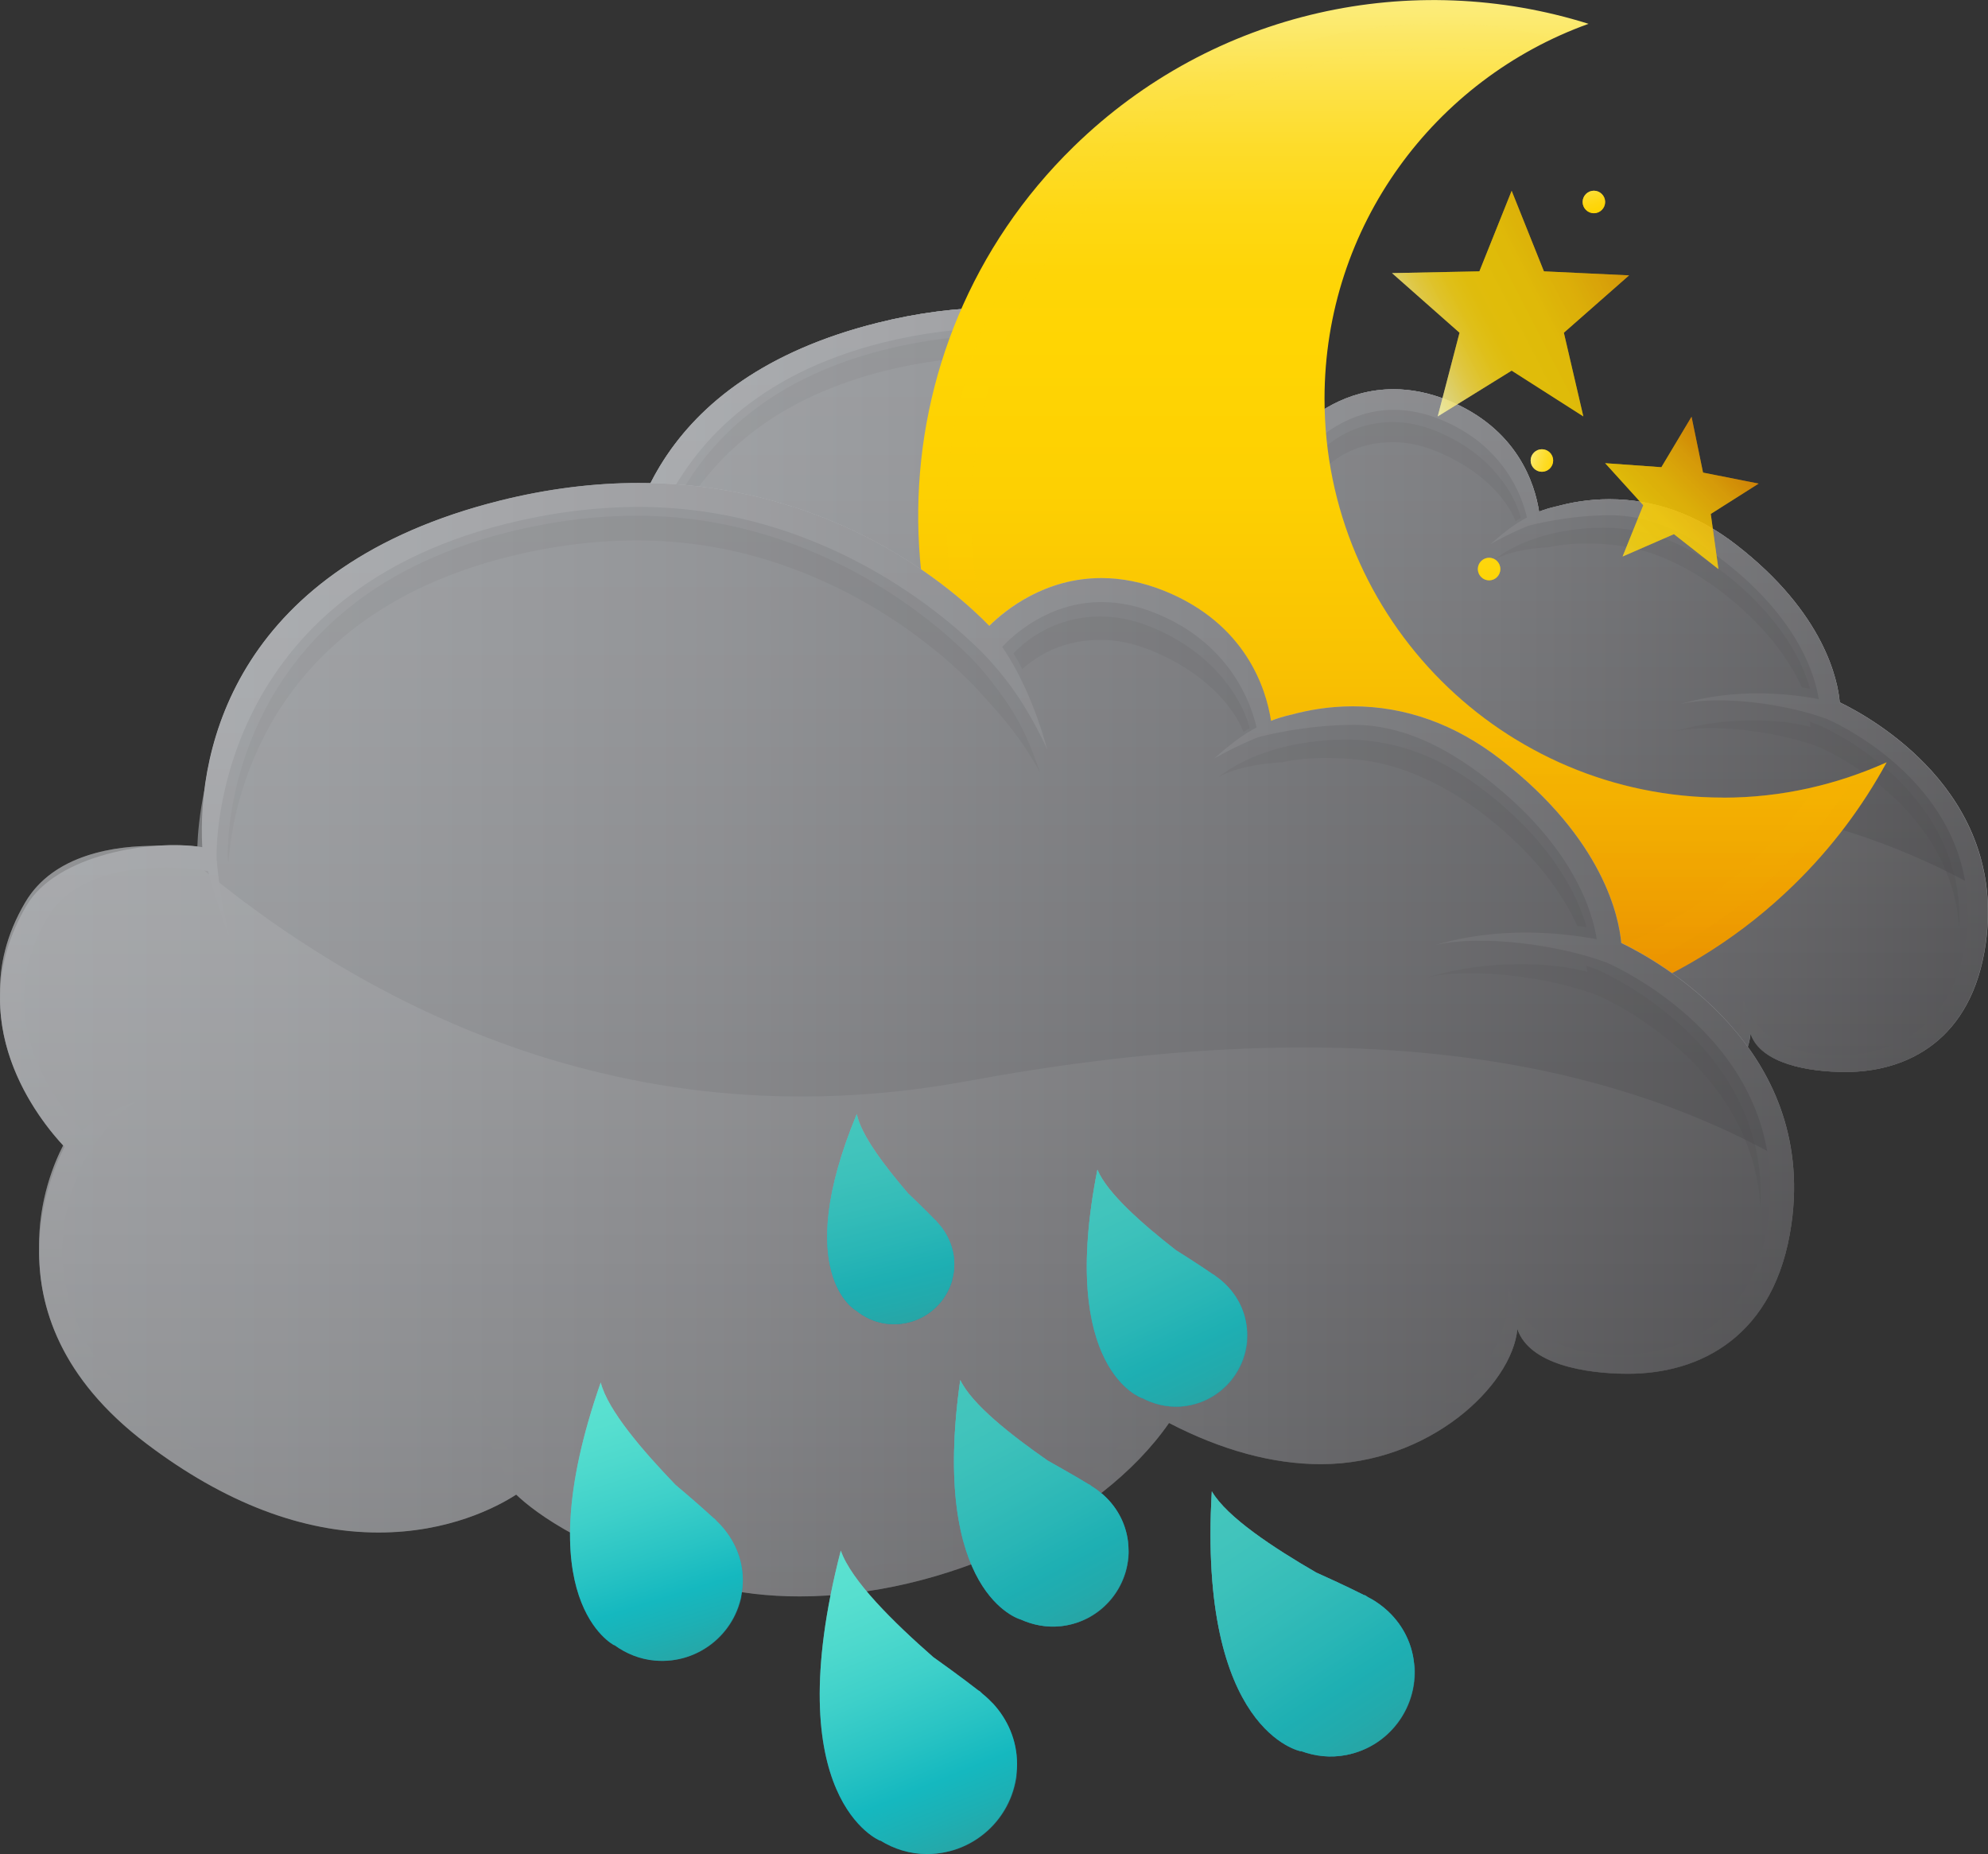 <?xml version="1.0" encoding="UTF-8"?>
<svg xmlns="http://www.w3.org/2000/svg" xmlns:xlink="http://www.w3.org/1999/xlink" viewBox="0 0 247.11 230.42">
  <rect x="0" y="0" width="247.11" height="230.42" fill="#333333" stroke="none"/>
  <defs>
    <style>
      .cls-1 {
        fill: url(#linear-gradient-33);
      }

      .cls-1, .cls-2, .cls-3, .cls-4, .cls-5, .cls-6, .cls-7, .cls-8, .cls-9, .cls-10, .cls-11, .cls-12, .cls-13, .cls-14, .cls-15, .cls-16, .cls-17, .cls-18, .cls-19, .cls-20, .cls-21, .cls-22, .cls-23 {
        mix-blend-mode: multiply;
      }

      .cls-1, .cls-2, .cls-3, .cls-11, .cls-13, .cls-16, .cls-17, .cls-18, .cls-20, .cls-22, .cls-23 {
        opacity: .2;
      }

      .cls-24 {
        fill: url(#linear-gradient-18);
      }

      .cls-25 {
        fill: url(#linear-gradient-40);
      }

      .cls-26 {
        fill: url(#linear-gradient-7);
      }

      .cls-26, .cls-27 {
        opacity: .66;
      }

      .cls-28 {
        fill: url(#linear-gradient-28);
      }

      .cls-29 {
        fill: url(#linear-gradient-36);
      }

      .cls-30 {
        fill: url(#linear-gradient-20);
      }

      .cls-31 {
        isolation: isolate;
      }

      .cls-32 {
        fill: #666;
        opacity: .25;
      }

      .cls-2 {
        fill: url(#linear-gradient-31);
      }

      .cls-3 {
        fill: url(#linear-gradient-27);
      }

      .cls-33 {
        fill: url(#linear-gradient-32);
      }

      .cls-4 {
        fill: url(#linear-gradient-13);
      }

      .cls-4, .cls-5, .cls-10, .cls-15, .cls-19 {
        opacity: .56;
      }

      .cls-5, .cls-27 {
        fill: url(#linear-gradient-6);
      }

      .cls-34 {
        fill: url(#linear-gradient-11);
      }

      .cls-35 {
        fill: url(#linear-gradient-4);
      }

      .cls-35, .cls-36, .cls-37 {
        opacity: .67;
      }

      .cls-35, .cls-36, .cls-37, .cls-38 {
        mix-blend-mode: color-burn;
      }

      .cls-36 {
        fill: url(#linear-gradient-5);
      }

      .cls-6 {
        opacity: .15;
      }

      .cls-37 {
        fill: url(#linear-gradient-21);
      }

      .cls-7 {
        opacity: .63;
      }

      .cls-8 {
        fill: url(#linear-gradient-17);
        opacity: .19;
      }

      .cls-9 {
        fill: url(#linear-gradient-2);
      }

      .cls-9, .cls-21 {
        opacity: .27;
      }

      .cls-39 {
        fill: url(#linear-gradient-10);
      }

      .cls-10 {
        fill: url(#linear-gradient-15);
      }

      .cls-11 {
        fill: url(#linear-gradient-39);
      }

      .cls-12 {
        fill: url(#linear-gradient-9);
      }

      .cls-13, .cls-40 {
        fill: #29e2b1;
      }

      .cls-14 {
        opacity: .45;
      }

      .cls-15 {
        fill: url(#linear-gradient-16);
      }

      .cls-16 {
        fill: url(#linear-gradient-23);
      }

      .cls-38 {
        opacity: .5;
      }

      .cls-41 {
        fill: url(#linear-gradient-34);
      }

      .cls-17 {
        fill: url(#linear-gradient-35);
      }

      .cls-18 {
        fill: url(#linear-gradient-41);
      }

      .cls-19 {
        fill: url(#linear-gradient-14);
      }

      .cls-42 {
        fill: url(#linear-gradient-24);
      }

      .cls-43 {
        fill: url(#linear-gradient-22);
      }

      .cls-44 {
        fill: url(#linear-gradient-3);
      }

      .cls-45 {
        fill: url(#linear-gradient);
      }

      .cls-20 {
        fill: url(#linear-gradient-25);
      }

      .cls-46 {
        fill: url(#linear-gradient-38);
      }

      .cls-47 {
        fill: url(#linear-gradient-30);
      }

      .cls-21 {
        fill: url(#linear-gradient-19);
      }

      .cls-48 {
        fill: url(#linear-gradient-8);
      }

      .cls-49 {
        fill: url(#linear-gradient-12);
      }

      .cls-50 {
        fill: url(#linear-gradient-26);
      }

      .cls-22 {
        fill: url(#linear-gradient-29);
      }

      .cls-23 {
        fill: url(#linear-gradient-37);
      }
    </style>
    <linearGradient id="linear-gradient" x1="151.11" y1="40.88" x2="151.11" y2="161.49" gradientUnits="userSpaceOnUse">
      <stop offset="0" stop-color="#a7a9ac"/>
      <stop offset=".16" stop-color="#9fa1a4"/>
      <stop offset=".4" stop-color="#8b8c8f"/>
      <stop offset=".69" stop-color="#6a6a6d"/>
      <stop offset="1" stop-color="#414042"/>
    </linearGradient>
    <linearGradient id="linear-gradient-2" x1="150.77" y1="79.77" x2="150.77" y2="153.87" gradientUnits="userSpaceOnUse">
      <stop offset="0" stop-color="#f1f2f2"/>
      <stop offset=".3" stop-color="#dbdcdd"/>
      <stop offset=".93" stop-color="#a3a5a7"/>
      <stop offset="1" stop-color="#9d9fa1"/>
    </linearGradient>
    <linearGradient id="linear-gradient-3" x1="151.44" y1="42.07" x2="151.44" y2="157.21" gradientUnits="userSpaceOnUse">
      <stop offset="0" stop-color="#c4c6c9"/>
      <stop offset=".16" stop-color="#bcbec1"/>
      <stop offset=".39" stop-color="#a8a9ac"/>
      <stop offset=".68" stop-color="#87888a"/>
      <stop offset="1" stop-color="#5c5b5c"/>
    </linearGradient>
    <linearGradient id="linear-gradient-4" x1="55.77" y1="97.59" x2="247.1" y2="97.59" xlink:href="#linear-gradient"/>
    <linearGradient id="linear-gradient-5" x1="55.77" y1="97.59" x2="247.1" y2="97.59" xlink:href="#linear-gradient"/>
    <linearGradient id="linear-gradient-6" x1="175.42" y1="46.48" x2="210.43" y2="28.39" gradientUnits="userSpaceOnUse">
      <stop offset="0" stop-color="#fafbc1"/>
      <stop offset=".03" stop-color="#faf49f"/>
      <stop offset=".09" stop-color="#fcea70"/>
      <stop offset=".14" stop-color="#fde248"/>
      <stop offset=".19" stop-color="#fddc2a"/>
      <stop offset=".24" stop-color="#fed814"/>
      <stop offset=".29" stop-color="#fed507"/>
      <stop offset=".34" stop-color="#ffd503"/>
      <stop offset=".46" stop-color="#fdd002"/>
      <stop offset=".59" stop-color="#f9c202"/>
      <stop offset=".73" stop-color="#f2ac01"/>
      <stop offset=".88" stop-color="#e98c00"/>
      <stop offset="1" stop-color="#e06c00"/>
    </linearGradient>
    <linearGradient id="linear-gradient-7" x1="197.13" y1="73.57" x2="217.39" y2="53.31" xlink:href="#linear-gradient-6"/>
    <linearGradient id="linear-gradient-8" x1="174.32" y1="-11.71" x2="174.32" y2="146.88" xlink:href="#linear-gradient-6"/>
    <linearGradient id="linear-gradient-9" x1="174.14" y1="-14.09" x2="174.14" y2="154.98" xlink:href="#linear-gradient-6"/>
    <linearGradient id="linear-gradient-10" x1="188.7" y1="56.42" x2="205.94" y2="61.17" xlink:href="#linear-gradient-6"/>
    <linearGradient id="linear-gradient-11" x1="185.09" y1="52.76" x2="185.09" y2="116.4" xlink:href="#linear-gradient-6"/>
    <linearGradient id="linear-gradient-12" x1="196.91" y1="21" x2="201.85" y2="37.79" xlink:href="#linear-gradient-6"/>
    <linearGradient id="linear-gradient-13" x1="197.13" y1="73.57" x2="217.39" y2="53.31" xlink:href="#linear-gradient-6"/>
    <linearGradient id="linear-gradient-14" x1="188.7" y1="56.42" x2="205.94" y2="61.17" xlink:href="#linear-gradient-6"/>
    <linearGradient id="linear-gradient-15" x1="185.09" y1="52.76" x2="185.09" y2="116.4" xlink:href="#linear-gradient-6"/>
    <linearGradient id="linear-gradient-16" x1="196.91" y1="21" x2="201.85" y2="37.79" xlink:href="#linear-gradient-6"/>
    <linearGradient id="linear-gradient-17" x1="175.2" y1="11.07" x2="175.2" y2="132.23" xlink:href="#linear-gradient-6"/>
    <linearGradient id="linear-gradient-18" x1="111.12" y1="63.12" x2="111.12" y2="203.68" xlink:href="#linear-gradient"/>
    <linearGradient id="linear-gradient-19" x1="110.72" y1="108.45" x2="110.72" y2="194.81" xlink:href="#linear-gradient-2"/>
    <linearGradient id="linear-gradient-20" x1="111.51" y1="64.51" x2="111.51" y2="198.71" xlink:href="#linear-gradient-3"/>
    <linearGradient id="linear-gradient-21" x1="0" y1="129.22" x2="223" y2="129.22" xlink:href="#linear-gradient"/>
    <linearGradient id="linear-gradient-22" x1="585.69" y1="25.58" x2="597.39" y2="54.21" gradientTransform="translate(-449.3 154.84) rotate(-3.28)" gradientUnits="userSpaceOnUse">
      <stop offset="0" stop-color="#8be0ef"/>
      <stop offset=".1" stop-color="#84dced"/>
      <stop offset=".24" stop-color="#71d0e8"/>
      <stop offset=".41" stop-color="#52bee1"/>
      <stop offset=".6" stop-color="#27a5d6"/>
      <stop offset=".75" stop-color="#008fcd"/>
      <stop offset=".87" stop-color="#107eb6"/>
      <stop offset="1" stop-color="#276898"/>
    </linearGradient>
    <linearGradient id="linear-gradient-23" x1="585.27" y1="25.77" x2="596.99" y2="54.42" xlink:href="#linear-gradient-22"/>
    <linearGradient id="linear-gradient-24" x1="493.62" y1="-359.78" x2="503.49" y2="-335.63" gradientTransform="translate(-432.73 426.45) rotate(8.09)" xlink:href="#linear-gradient-22"/>
    <linearGradient id="linear-gradient-25" x1="493.27" y1="-359.61" x2="503.15" y2="-335.46" gradientTransform="translate(-432.73 426.45) rotate(8.09)" xlink:href="#linear-gradient-22"/>
    <linearGradient id="linear-gradient-26" x1="570.46" y1="153.02" x2="582.87" y2="183.38" gradientTransform="translate(-463.95 84.17) rotate(-6.36)" xlink:href="#linear-gradient-22"/>
    <linearGradient id="linear-gradient-27" x1="570.02" y1="153.23" x2="582.44" y2="183.6" gradientTransform="translate(-463.95 84.17) rotate(-6.36)" xlink:href="#linear-gradient-22"/>
    <linearGradient id="linear-gradient-28" x1="594.07" y1="331.22" x2="607.89" y2="365.01" gradientTransform="translate(-495.45 -23.15) rotate(-11.14)" xlink:href="#linear-gradient-22"/>
    <linearGradient id="linear-gradient-29" x1="593.59" y1="331.45" x2="607.41" y2="365.25" gradientTransform="translate(-495.45 -23.15) rotate(-11.14)" xlink:href="#linear-gradient-22"/>
    <linearGradient id="linear-gradient-30" x1="734.99" y1="275" x2="689.76" y2="201.38" gradientTransform="translate(-449.3 154.84) rotate(-3.28)" xlink:href="#linear-gradient-22"/>
    <linearGradient id="linear-gradient-31" x1="734.26" y1="275.43" x2="689.03" y2="201.82" gradientTransform="translate(-449.3 154.84) rotate(-3.28)" xlink:href="#linear-gradient-22"/>
    <linearGradient id="linear-gradient-32" x1="624.09" y1="-142.02" x2="578.86" y2="-215.62" gradientTransform="translate(-432.73 426.45) rotate(8.09)" xlink:href="#linear-gradient-22"/>
    <linearGradient id="linear-gradient-33" x1="623.49" y1="-141.63" x2="578.26" y2="-215.24" gradientTransform="translate(-432.73 426.45) rotate(8.09)" xlink:href="#linear-gradient-22"/>
    <linearGradient id="linear-gradient-34" x1="720.85" y1="404.58" x2="675.62" y2="330.98" gradientTransform="translate(-463.95 84.17) rotate(-6.36)" xlink:href="#linear-gradient-22"/>
    <linearGradient id="linear-gradient-35" x1="720.09" y1="405.07" x2="674.86" y2="331.46" gradientTransform="translate(-463.95 84.17) rotate(-6.36)" xlink:href="#linear-gradient-22"/>
    <linearGradient id="linear-gradient-36" x1="737.8" y1="572.72" x2="692.58" y2="499.12" gradientTransform="translate(-495.45 -23.15) rotate(-11.14)" xlink:href="#linear-gradient-22"/>
    <linearGradient id="linear-gradient-37" x1="736.97" y1="573.27" x2="691.74" y2="499.66" gradientTransform="translate(-495.45 -23.15) rotate(-11.14)" xlink:href="#linear-gradient-22"/>
    <linearGradient id="linear-gradient-38" x1="263.31" y1="-348.63" x2="276.54" y2="-316.27" gradientTransform="translate(-216.73 498.81) rotate(4.82)" xlink:href="#linear-gradient-22"/>
    <linearGradient id="linear-gradient-39" x1="262.85" y1="-348.41" x2="276.09" y2="-316.04" gradientTransform="translate(-216.73 498.81) rotate(4.82)" xlink:href="#linear-gradient-22"/>
    <linearGradient id="linear-gradient-40" x1="331.79" y1="-194.4" x2="346.51" y2="-158.4" gradientTransform="translate(-226.97 388.81) rotate(.04)" xlink:href="#linear-gradient-22"/>
    <linearGradient id="linear-gradient-41" x1="331.28" y1="-194.16" x2="346" y2="-158.14" gradientTransform="translate(-226.97 388.81) rotate(.04)" xlink:href="#linear-gradient-22"/>
  </defs>
  <g class="cls-31">
    <g id="_레이어_2" data-name="레이어 2">
      <g id="Layer_1" data-name="Layer 1">
        <g>
          <g>
            <g>
              <g>
                <g>
                  <path class="cls-45" d="m77.49,78.2s-1.97-28.94,31.32-37.26c33.29-8.32,52.18,14.09,52.18,14.09,0,0,7.05-8.96,18.25-4.48,11.21,4.48,10.85,13.87,10.85,13.87,0,0,12.2-5.86,25.01,4.06,12.81,9.93,12.48,19.53,12.48,19.53,0,0,21.13,8.65,18.25,29.13-2.88,20.49-25.54,16.73-28.42,9.69-.32,6.73-14.16,22.97-37.53,10.16-8.64,13.77-32.01,22.09-48.34,17.93-16.33-4.16-20.96-9.84-20.96-9.84,0,0-16.08,12.3-39.23-5.21-18.77-14.2-8-31.06-8-31.06,0,0-12.58-11.28-4.58-24.98,4.69-8.03,18.71-5.63,18.71-5.63Z"/>
                  <path class="cls-9" d="m158.97,101.99c-38.17,7.06-67.07-9.82-84.44-24.98-3.86-.29-12.51-.18-16.1,5.97-8.01,13.7,4.58,24.98,4.58,24.98,0,0-10.78,16.86,8,31.06,23.15,17.52,39.28,5.69,39.28,5.69,0,0,4.58,5.2,20.91,9.36,16.33,4.16,39.7-4.16,48.35-17.93,23.37,12.81,37.2-3.44,37.52-10.16,2.88,7.04,25.54,10.8,28.42-9.69.3-2.15.33-4.17.15-6.06-20.92-11.76-48.96-15.2-86.68-8.23Z"/>
                  <path class="cls-44" d="m228.68,87.28c-.23-2.68-1.85-11.04-12.87-19.58-4.85-3.76-10.16-5.66-15.77-5.66-2.6,0-4.84.42-6.58.9-.01,0-.02,0-.03,0-.76.17-1.46.39-2.12.64-.52-3.41-2.67-10.37-11.45-13.88-2.21-.88-4.45-1.33-6.63-1.33-6,0-10.17,3.31-11.97,5.1-3.53-3.64-16.42-15.24-37.39-15.24-4.82,0-9.8.64-14.78,1.89-27.96,6.99-32.34,26.16-31.75,36.96h0c-5.39-.86-15.56.77-18.77,6.26-7.2,12.33,1.43,22.89,4.08,25.68-1.95,3.81-8.1,18.9,8.75,31.65,8.31,6.28,16.63,9.46,24.75,9.46,7.49,0,12.64-2.73,14.68-4.04,1.99,1.89,7.86,6.43,20.84,9.75,2.89.73,6.04,1.11,9.37,1.11,15.4,0,32.05-7.88,39.41-18.49,5.63,2.92,11.08,4.4,16.21,4.4,11.51,0,20.37-8.36,20.94-14.41,1.27,3.74,7.19,4.77,11.81,4.77,7.55,0,15.71-3.86,17.42-15.97,2.65-18.84-14.33-28.12-18.15-29.97Zm15.64,29.61c-1.86,13.22-12.26,14.24-15.41,14.24-4.77,0-9.81-.74-12.3-6.98.32,1.83-.4,4.25-1.35,6.2-2.4,4.55-9.33,9.96-18.59,9.96-4.82,0-9.98-1.46-15.35-4.29.62-1.98,1.2-4.96,1.42-9.48-1.41,4.55-2.44,7.31-3.87,9.72-6.6,10.36-22.81,18.15-37.81,18.15-3.12,0-6.06-.35-8.75-1.03-9.59-2.45-14.54-5.07-16.92-6.73,0,0,0,0,0,0-3.83-3.23-6.03-5.29-9.32-11.91,1.37,4.85,2.71,7.85,3.86,9.71-1.89.96-6.94,3.14-13.76,3.14-7.55,0-15.36-3-23.21-8.95-15.12-11.43-10.1-24.44-8.21-28.15,0,0,0,0,0,0,2.81-4.46,4.03-5.34,5.58-6.3-2.88.85-4.72,2.15-5.8,3.1-2.25-2.33-10.13-11.74-3.74-22.67,2.6-4.45,8.32-5.39,12.65-5.39,2.29,0,3.93.28,3.95.28l.56.1c.83,3.21,2.35,7.2,2.27,6.95-.65-2.63-1.12-5.42-1.34-8.12v-.24c-.02-.28-.86-27.69,30.84-35.62,4.8-1.19,9.56-1.8,14.17-1.8,20.85,0,34.55,13.31,37.13,16.04.13.14.26.29.39.43.04.03.05.05.06.06h0c2.1,2.34,4.05,5.15,6,9.35-1.44-5.19-3.28-8.7-4.8-10.95,1.16-1.25,4.96-4.78,10.59-4.78,1.85,0,3.77.39,5.68,1.16,8.07,3.23,10.29,9.71,10.86,12.22-1.57.83-2.97,1.94-4.51,3.3,2.63-1.49,4.7-2.27,4.7-2.27.04-.02,4.78-1.31,10.17-1.31,5.04,0,9.72,2.29,14.1,5.69,9.44,7.31,11.39,14.42,11.81,17.16-3.72-.7-10.39-1.4-17.16.61,4.85-1.12,13.12-.05,18.26,1.9,2.03.9,19.72,9.35,17.17,27.51Z"/>
                </g>
                <path class="cls-32" d="m225.06,90.34c-3.69-.98-10.38-1.4-17.16.61,4.85-1.12,13.12-.05,18.26,1.9,1.83.82,16.47,7.8,17.37,22.56.87-16.62-15.43-24.41-17.37-25.27-.38-.15-.79-.29-1.21-.42.04.23,0,0,.11.63Z"/>
                <path class="cls-32" d="m173.15,54.95c1.71,0,3.47.36,5.24,1.07,5.71,2.29,8.9,5.95,9.99,8.75.22-.13.44-.27.66-.39-.53-2.31-3.23-7.89-10.65-10.86-1.77-.71-3.53-1.07-5.24-1.07-5.18,0-8.32,2.89-9.3,3.94.31.46.61,1.08.95,1.66,1.62-1.42,4.24-3.1,8.35-3.1Z"/>
                <path class="cls-32" d="m80.07,78.21c.01.16.04.33.05.49.46-6.27,3.96-26.14,29.85-32.61,4.64-1.15,9.26-1.75,13.73-1.75,20.21,0,33.49,12.9,35.99,15.54.12.14.26.27.38.41.04.03.06.05.06.06h0c2.04,2.26,4.22,4.47,6.56,8.71-1.57-4.63-2.89-6.62-4.43-8.71-.7-.96-1.41-1.84-2.13-2.64h0s-.02-.02-.06-.06c-.12-.14-.25-.28-.38-.41-2.5-2.64-15.78-15.54-35.99-15.54-4.47,0-9.09.59-13.73,1.75-30.73,7.69-29.92,34.25-29.91,34.52v.23Z"/>
                <path class="cls-32" d="m214.1,71.06c-4.2-3.25-8.36-5.1-13.47-5.44,0,0-8.86-.71-14.93,3.96,2.52-1.43,6.8-1.57,6.8-1.57.04-.02,3.21-.83,8.33-.26,4.51.51,9.08,2.65,13.28,5.9,5.58,4.32,8.41,8.57,9.87,11.8.35.03.68.08,1.01.15-.92-3.28-3.52-8.85-10.87-14.55Z"/>
                <path class="cls-35" d="m228.67,87.28c-.23-2.68-1.85-11.04-12.87-19.58-4.85-3.76-10.16-5.66-15.77-5.66-2.6,0-4.84.42-6.59.9,0,0-.02,0-.03,0-.76.17-1.45.39-2.11.64-.52-3.41-2.67-10.37-11.45-13.88-2.21-.88-4.45-1.33-6.63-1.33-6,0-10.17,3.31-11.97,5.1-3.54-3.64-16.42-15.24-37.39-15.24-4.82,0-9.8.64-14.79,1.89-23.12,5.78-30.1,19.88-31.51,30.7-.59,2.77-.75,4.97-.78,6.19-1.27-.16-2.76-.19-4.35-.08-4.32-.02-10.97.84-14.02,6.05-2.03,3.47-2.73,6.78-2.66,9.79-.19,7.82,4.69,13.92,6.72,16.1-.89,1.74-2.64,5.81-2.55,10.93-.11,6.16,2.19,13.87,11.45,20.87,8.3,6.28,16.63,9.46,24.75,9.46,7.5,0,12.64-2.73,14.68-4.04,1.99,1.89,7.86,6.43,20.84,9.75,2.88.73,6.04,1.11,9.37,1.11,15.39,0,32.05-7.88,39.41-18.49,5.63,2.92,11.08,4.4,16.21,4.4,11.51,0,20.38-8.36,20.94-14.41,1.27,3.74,7.19,4.77,11.82,4.77,7.55,0,15.71-3.86,17.41-15.97,2.66-18.84-14.33-28.12-18.15-29.97Z"/>
              </g>
              <g class="cls-7">
                <g>
                  <path class="cls-45" d="m77.49,78.2s-1.97-28.94,31.32-37.26c33.29-8.32,52.18,14.09,52.18,14.09,0,0,7.05-8.96,18.25-4.48,11.21,4.48,10.85,13.87,10.85,13.87,0,0,12.2-5.86,25.01,4.06,12.81,9.93,12.48,19.53,12.48,19.53,0,0,21.13,8.65,18.25,29.13-2.88,20.49-25.54,16.73-28.42,9.69-.32,6.73-14.16,22.97-37.53,10.16-8.64,13.77-32.01,22.09-48.34,17.93-16.33-4.16-20.96-9.84-20.96-9.84,0,0-16.08,12.3-39.23-5.21-18.77-14.2-8-31.06-8-31.06,0,0-12.58-11.28-4.58-24.98,4.69-8.03,18.71-5.63,18.71-5.63Z"/>
                  <path class="cls-9" d="m158.97,101.99c-38.17,7.06-67.07-9.82-84.44-24.98-3.86-.29-12.51-.18-16.1,5.97-8.01,13.7,4.58,24.98,4.58,24.98,0,0-10.78,16.86,8,31.06,23.15,17.52,39.28,5.69,39.28,5.69,0,0,4.58,5.2,20.91,9.36,16.33,4.16,39.7-4.16,48.35-17.93,23.37,12.81,37.2-3.44,37.52-10.16,2.88,7.04,25.54,10.8,28.42-9.69.3-2.15.33-4.17.15-6.06-20.92-11.76-48.96-15.2-86.68-8.23Z"/>
                  <path class="cls-44" d="m228.68,87.28c-.23-2.68-1.85-11.04-12.87-19.58-4.85-3.76-10.16-5.66-15.77-5.66-2.6,0-4.84.42-6.58.9-.01,0-.02,0-.03,0-.76.17-1.46.39-2.12.64-.52-3.41-2.67-10.37-11.45-13.88-2.21-.88-4.45-1.33-6.63-1.33-6,0-10.17,3.31-11.97,5.1-3.53-3.64-16.42-15.24-37.39-15.24-4.82,0-9.8.64-14.78,1.89-27.96,6.99-32.34,26.16-31.75,36.96h0c-5.39-.86-15.56.77-18.77,6.26-7.2,12.33,1.43,22.89,4.08,25.68-1.95,3.81-8.1,18.9,8.75,31.65,8.31,6.28,16.63,9.46,24.75,9.46,7.49,0,12.64-2.73,14.68-4.04,1.99,1.89,7.86,6.43,20.84,9.75,2.89.73,6.04,1.11,9.37,1.11,15.4,0,32.05-7.88,39.41-18.49,5.63,2.92,11.08,4.4,16.21,4.4,11.51,0,20.37-8.36,20.94-14.41,1.27,3.74,7.19,4.77,11.81,4.77,7.55,0,15.71-3.86,17.42-15.97,2.65-18.84-14.33-28.12-18.15-29.97Zm15.64,29.61c-1.86,13.22-12.26,14.24-15.41,14.24-4.77,0-9.81-.74-12.3-6.98.32,1.83-.4,4.25-1.35,6.2-2.4,4.55-9.33,9.96-18.59,9.96-4.82,0-9.98-1.46-15.35-4.29.62-1.98,1.2-4.96,1.42-9.48-1.41,4.55-2.44,7.31-3.87,9.72-6.6,10.36-22.81,18.15-37.81,18.15-3.12,0-6.06-.35-8.75-1.03-9.59-2.45-14.54-5.07-16.92-6.73,0,0,0,0,0,0-3.83-3.23-6.03-5.29-9.32-11.91,1.37,4.85,2.71,7.85,3.86,9.71-1.89.96-6.94,3.14-13.76,3.14-7.55,0-15.36-3-23.21-8.95-15.12-11.43-10.1-24.44-8.21-28.15,0,0,0,0,0,0,2.81-4.46,4.03-5.34,5.58-6.3-2.88.85-4.72,2.15-5.8,3.1-2.25-2.33-10.13-11.74-3.74-22.67,2.6-4.45,8.32-5.39,12.65-5.39,2.29,0,3.93.28,3.95.28l.56.1c.83,3.21,2.35,7.2,2.27,6.95-.65-2.63-1.12-5.42-1.34-8.12v-.24c-.02-.28-.86-27.69,30.84-35.62,4.8-1.19,9.56-1.8,14.17-1.8,20.85,0,34.55,13.31,37.13,16.04.13.14.26.29.39.43.04.03.05.05.06.06h0c2.1,2.34,4.05,5.15,6,9.35-1.44-5.19-3.28-8.7-4.8-10.95,1.16-1.25,4.96-4.78,10.59-4.78,1.85,0,3.77.39,5.68,1.16,8.07,3.23,10.29,9.71,10.86,12.22-1.57.83-2.97,1.94-4.51,3.3,2.63-1.49,4.7-2.27,4.7-2.27.04-.02,4.78-1.31,10.17-1.31,5.04,0,9.72,2.29,14.1,5.69,9.44,7.31,11.39,14.42,11.81,17.16-3.72-.7-10.39-1.4-17.16.61,4.85-1.12,13.12-.05,18.26,1.9,2.03.9,19.72,9.35,17.17,27.51Z"/>
                </g>
                <path class="cls-32" d="m225.06,90.34c-3.69-.98-10.38-1.4-17.16.61,4.85-1.12,13.12-.05,18.26,1.9,1.83.82,16.47,7.8,17.37,22.56.87-16.62-15.43-24.41-17.37-25.27-.38-.15-.79-.29-1.21-.42.04.23,0,0,.11.63Z"/>
                <path class="cls-32" d="m173.15,54.95c1.71,0,3.47.36,5.24,1.07,5.71,2.29,8.9,5.95,9.99,8.75.22-.13.44-.27.66-.39-.53-2.31-3.23-7.89-10.65-10.86-1.77-.71-3.53-1.07-5.24-1.07-5.18,0-8.32,2.89-9.3,3.94.31.46.61,1.08.95,1.66,1.62-1.42,4.24-3.1,8.35-3.1Z"/>
                <path class="cls-32" d="m80.07,78.21c.01.16.04.33.05.49.46-6.27,3.96-26.14,29.85-32.61,4.64-1.15,9.26-1.75,13.73-1.75,20.21,0,33.49,12.9,35.99,15.54.12.14.26.27.38.41.04.03.06.05.06.06h0c2.04,2.26,4.22,4.47,6.56,8.71-1.57-4.63-2.89-6.62-4.43-8.71-.7-.96-1.41-1.84-2.13-2.64h0s-.02-.02-.06-.06c-.12-.14-.25-.28-.38-.41-2.5-2.64-15.78-15.54-35.99-15.54-4.47,0-9.09.59-13.73,1.75-30.73,7.69-29.92,34.25-29.91,34.52v.23Z"/>
                <path class="cls-32" d="m214.1,71.06c-4.2-3.25-8.36-5.1-13.47-5.44,0,0-8.86-.71-14.93,3.96,2.52-1.43,6.8-1.57,6.8-1.57.04-.02,3.21-.83,8.33-.26,4.51.51,9.08,2.65,13.28,5.9,5.58,4.32,8.41,8.57,9.87,11.8.35.03.68.08,1.01.15-.92-3.28-3.52-8.85-10.87-14.55Z"/>
                <path class="cls-36" d="m228.67,87.28c-.23-2.68-1.85-11.04-12.87-19.58-4.85-3.76-10.16-5.66-15.77-5.66-2.6,0-4.84.42-6.59.9,0,0-.02,0-.03,0-.76.17-1.45.39-2.11.64-.52-3.41-2.67-10.37-11.45-13.88-2.21-.88-4.45-1.33-6.63-1.33-6,0-10.17,3.31-11.97,5.1-3.54-3.64-16.42-15.24-37.39-15.24-4.82,0-9.8.64-14.79,1.89-23.12,5.78-30.1,19.88-31.51,30.7-.59,2.77-.75,4.97-.78,6.19-1.27-.16-2.76-.19-4.35-.08-4.32-.02-10.97.84-14.02,6.05-2.03,3.47-2.73,6.78-2.66,9.79-.19,7.82,4.69,13.92,6.72,16.1-.89,1.74-2.64,5.81-2.55,10.93-.11,6.16,2.19,13.87,11.45,20.87,8.3,6.28,16.63,9.46,24.75,9.46,7.5,0,12.64-2.73,14.68-4.04,1.99,1.89,7.86,6.43,20.84,9.75,2.88.73,6.04,1.11,9.37,1.11,15.39,0,32.05-7.88,39.41-18.49,5.63,2.92,11.08,4.4,16.21,4.4,11.51,0,20.38-8.36,20.94-14.41,1.27,3.74,7.19,4.77,11.82,4.77,7.55,0,15.71-3.86,17.41-15.97,2.66-18.84-14.33-28.12-18.15-29.97Z"/>
              </g>
            </g>
            <g>
              <polygon class="cls-27" points="187.9 46.06 178.71 51.75 181.42 41.35 173.03 33.94 183.89 33.72 187.9 23.71 191.91 33.72 202.5 34.22 194.39 41.35 196.81 51.75 187.9 46.06"/>
              <polygon class="cls-26" points="204.26 62.79 199.52 57.56 206.51 58.06 210.26 51.79 211.69 58.73 218.6 60.1 212.65 63.87 213.6 70.72 208.07 66.38 201.69 69.16 204.26 62.79"/>
              <path class="cls-48" d="m214.19,99.12c-27.37,0-49.55-22.19-49.55-49.56,0-21.49,13.7-39.73,32.82-46.6-21.79-6.84-46.51-1.81-64,15.26-25.33,24.72-25.83,65.3-1.1,90.64,24.71,25.32,65.28,25.82,90.62,1.1,4.71-4.59,8.54-9.73,11.53-15.22-6.21,2.79-13.07,4.39-20.32,4.39Z"/>
              <g class="cls-6">
                <path class="cls-12" d="m226.79,97.48c-.25.06-.86.22-1.11.28-1.92,2.63-4.01,5.55-6.39,7.87-10.9,10.64-25.29,16.5-40.53,16.5s-30.52-6.22-41.54-17.5c-22.34-22.9-21.89-59.72,1.01-82.08,10.91-10.64,25.3-16.49,40.53-16.49,3.89,0,6.46.15,10.19.89,1.31-.84,2.65-1.61,4.07-2.23-5-1.3-8.94-1.8-14.26-1.8-16.06,0-31.23,6.17-42.72,17.39-24.14,23.56-24.62,62.38-1.06,86.53,11.62,11.89,27.16,18.44,43.79,18.44s31.23-6.18,42.73-17.39c3.57-3.48,6.6-7.36,9.17-11.48-1.37.64-2.43.68-3.88,1.09Z"/>
              </g>
              <path class="cls-39" d="m193.06,57.23c0,.77-.63,1.4-1.4,1.4s-1.4-.63-1.4-1.4.63-1.4,1.4-1.4,1.4.63,1.4,1.4Z"/>
              <path class="cls-34" d="m186.49,70.72c0,.77-.62,1.4-1.39,1.4s-1.4-.63-1.4-1.4.63-1.4,1.4-1.4,1.39.63,1.39,1.4Z"/>
              <path class="cls-49" d="m199.52,25.1c0,.77-.63,1.4-1.4,1.4s-1.4-.63-1.4-1.4.63-1.4,1.4-1.4,1.4.63,1.4,1.4Z"/>
              <g>
                <polygon class="cls-5" points="187.9 46.06 178.71 51.75 181.42 41.35 173.03 33.94 183.89 33.72 187.9 23.71 191.91 33.72 202.5 34.22 194.39 41.35 196.81 51.75 187.9 46.06"/>
                <polygon class="cls-4" points="204.26 62.79 199.52 57.56 206.51 58.06 210.26 51.79 211.69 58.73 218.6 60.1 212.65 63.87 213.6 70.72 208.07 66.38 201.69 69.16 204.26 62.79"/>
                <path class="cls-19" d="m193.06,57.23c0,.77-.63,1.4-1.4,1.4s-1.4-.63-1.4-1.4.63-1.4,1.4-1.4,1.4.63,1.4,1.4Z"/>
                <path class="cls-10" d="m186.49,70.72c0,.77-.62,1.4-1.39,1.4s-1.4-.63-1.4-1.4.63-1.4,1.4-1.4,1.39.63,1.39,1.4Z"/>
                <path class="cls-15" d="m199.52,25.1c0,.77-.63,1.4-1.4,1.4s-1.4-.63-1.4-1.4.63-1.4,1.4-1.4,1.4.63,1.4,1.4Z"/>
              </g>
              <path class="cls-8" d="m115.88,78.95c2.59,10.92,8.08,21.29,16.48,29.9,24.71,25.32,65.28,25.82,90.62,1.1,4.71-4.59,8.54-9.73,11.53-15.22-6.21,2.79-13.07,4.39-20.32,4.39-9.46,0-18.3-2.66-25.82-7.26-2.75.4-5.56.84-8.44,1.37-27.02,5-48.72-3.74-64.05-14.28Z"/>
            </g>
            <g>
              <g>
                <path class="cls-24" d="m25.32,106.61s-2.3-33.73,36.51-43.43c38.8-9.7,60.82,16.42,60.82,16.42,0,0,8.21-10.45,21.27-5.23,13.06,5.23,12.65,16.17,12.65,16.17,0,0,14.22-6.83,29.14,4.73,14.93,11.57,14.55,22.76,14.55,22.76,0,0,24.63,10.07,21.27,33.95-3.36,23.88-29.77,19.5-33.12,11.29-.38,7.84-16.5,26.77-43.74,11.84-10.07,16.04-37.32,25.75-56.34,20.89-19.03-4.85-24.43-11.46-24.43-11.46,0,0-18.73,14.34-45.72-6.07-21.88-16.54-9.33-36.2-9.33-36.2,0,0-14.67-13.14-5.34-29.11,5.47-9.36,21.82-6.57,21.82-6.57Z"/>
                <path class="cls-21" d="m120.29,134.34c-44.49,8.23-78.16-11.45-98.41-29.12-4.5-.34-14.58-.21-18.77,6.96-9.33,15.97,5.33,29.11,5.33,29.11,0,0-12.55,19.65,9.33,36.2,26.99,20.41,45.79,6.64,45.79,6.64,0,0,5.33,6.05,24.37,10.9,19.03,4.85,46.26-4.85,56.34-20.89,27.24,14.93,43.37-4.01,43.74-11.84,3.35,8.21,29.76,12.59,33.12-11.3.35-2.51.38-4.86.18-7.06-24.37-13.7-57.06-17.72-101.03-9.59Z"/>
                <path class="cls-30" d="m201.53,117.2c-.27-3.12-2.16-12.87-15-22.82-5.65-4.38-11.84-6.6-18.38-6.6-3.03,0-5.64.49-7.68,1.05,0,0-.01,0-.03,0-.89.2-1.7.45-2.47.75-.6-3.97-3.12-12.09-13.34-16.18-2.58-1.03-5.19-1.56-7.72-1.56-6.99,0-11.85,3.87-13.95,5.94-4.12-4.24-19.14-17.76-43.58-17.76-5.61,0-11.42.74-17.23,2.19-32.59,8.15-37.68,30.5-37.01,43.07h0c-6.27-1-18.13.9-21.87,7.3-8.39,14.37,1.67,26.67,4.75,29.94-2.27,4.45-9.43,22.03,10.21,36.89,9.67,7.32,19.38,11.03,28.84,11.03,8.73,0,14.73-3.18,17.1-4.71,2.32,2.21,9.16,7.5,24.3,11.36,3.36.86,7.04,1.29,10.92,1.29,17.94,0,37.36-9.19,45.92-21.55,6.56,3.4,12.91,5.12,18.89,5.12,13.42,0,23.75-9.75,24.41-16.79,1.48,4.36,8.38,5.56,13.77,5.56,8.79,0,18.31-4.5,20.3-18.62,3.09-21.95-16.7-32.78-21.16-34.93Zm18.23,34.51c-2.17,15.4-14.29,16.6-17.96,16.6-5.56,0-11.45-.87-14.34-8.14.37,2.13-.46,4.95-1.58,7.23-2.79,5.29-10.86,11.6-21.67,11.6-5.62,0-11.63-1.69-17.89-5,.73-2.31,1.4-5.79,1.65-11.05-1.65,5.3-2.85,8.52-4.52,11.32-7.69,12.07-26.58,21.16-44.06,21.16-3.64,0-7.07-.4-10.19-1.2-11.18-2.85-16.95-5.91-19.73-7.85,0,0,0,0,0,0-4.46-3.77-7.02-6.16-10.86-13.88,1.6,5.65,3.16,9.15,4.51,11.32-2.21,1.12-8.09,3.66-16.04,3.66-8.8,0-17.9-3.5-27.04-10.42-17.62-13.32-11.77-28.48-9.57-32.8h0c3.28-5.21,4.7-6.23,6.5-7.35-3.35,1-5.51,2.5-6.76,3.62-2.61-2.72-11.81-13.68-4.36-26.43,3.04-5.19,9.7-6.28,14.75-6.28,2.66,0,4.59.33,4.59.33l.67.11c.97,3.75,2.73,8.38,2.64,8.1-.76-3.07-1.29-6.31-1.56-9.47l-.02-.27c0-.33-.99-32.27,35.97-41.52,5.58-1.39,11.13-2.1,16.51-2.1,24.3,0,40.26,15.51,43.27,18.69.15.17.31.33.46.5.04.04.06.06.06.07h0c2.45,2.72,4.73,6,6.99,10.9-1.68-6.06-3.82-10.14-5.6-12.77,1.36-1.46,5.78-5.57,12.34-5.57,2.16,0,4.39.45,6.62,1.34,9.41,3.76,11.99,11.32,12.65,14.24-1.83.97-3.46,2.26-5.25,3.85,3.07-1.74,5.48-2.64,5.48-2.64.04-.02,5.57-1.53,11.86-1.53,5.87,0,11.32,2.67,16.44,6.64,10.99,8.52,13.28,16.81,13.75,20-4.34-.81-12.1-1.63-20,.71,5.65-1.3,15.28-.05,21.27,2.21,2.36,1.05,22.99,10.9,20.01,32.06Z"/>
              </g>
              <path class="cls-32" d="m197.31,120.77c-4.31-1.14-12.1-1.63-20,.71,5.65-1.3,15.28-.06,21.28,2.21,2.13.95,19.19,9.09,20.24,26.29,1.02-19.36-17.98-28.45-20.24-29.46-.45-.17-.93-.33-1.41-.49.05.27,0,0,.13.74Z"/>
              <path class="cls-32" d="m136.81,79.52c1.99,0,4.04.41,6.1,1.24,6.66,2.66,10.37,6.93,11.65,10.2.26-.16.5-.31.77-.45-.61-2.7-3.76-9.2-12.42-12.66-2.06-.82-4.11-1.24-6.1-1.24-6.04,0-9.69,3.37-10.84,4.59.36.54.72,1.27,1.1,1.94,1.89-1.65,4.94-3.62,9.73-3.62Z"/>
              <path class="cls-32" d="m28.33,106.63c.01.19.04.38.06.58.53-7.3,4.61-30.46,34.78-38.01,5.4-1.35,10.79-2.04,16-2.04,23.56,0,39.03,15.04,41.95,18.12.15.16.29.32.45.48.03.04.05.06.06.07h0c2.37,2.64,4.92,5.21,7.64,10.15-1.83-5.39-3.37-7.72-5.16-10.14-.81-1.12-1.64-2.14-2.48-3.08h0s-.03-.03-.06-.07c-.15-.16-.29-.32-.45-.49-2.92-3.08-18.39-18.11-41.95-18.11-5.21,0-10.6.69-16,2.04-35.82,8.96-34.87,39.92-34.86,40.24v.27Z"/>
              <path class="cls-32" d="m184.54,98.29c-4.89-3.78-9.74-5.94-15.69-6.34,0,0-10.33-.82-17.4,4.62,2.93-1.66,7.92-1.83,7.92-1.83.04-.02,3.73-.97,9.7-.3,5.27.59,10.59,3.09,15.48,6.87,6.5,5.04,9.81,9.99,11.5,13.76.4.03.8.09,1.17.17-1.07-3.82-4.1-10.31-12.67-16.96Z"/>
              <path class="cls-37" d="m201.52,117.2c-.27-3.12-2.16-12.87-14.99-22.82-5.65-4.38-11.83-6.6-18.38-6.6-3.03,0-5.64.49-7.67,1.05-.01,0-.02,0-.03,0-.88.2-1.69.45-2.46.75-.61-3.97-3.12-12.09-13.34-16.18-2.59-1.03-5.19-1.56-7.74-1.56-6.98,0-11.84,3.87-13.94,5.94-4.12-4.24-19.14-17.76-43.57-17.76-5.62,0-11.42.74-17.23,2.19-26.94,6.74-35.09,23.17-36.72,35.78-.69,3.23-.87,5.79-.92,7.22-1.49-.18-3.21-.22-5.07-.09-5.03-.03-12.79.98-16.34,7.05C.74,116.22-.08,120.08.01,123.59c-.23,9.12,5.47,16.22,7.84,18.77-1.05,2.02-3.09,6.77-2.98,12.74-.14,7.18,2.55,16.17,13.35,24.33,9.67,7.32,19.38,11.03,28.84,11.03,8.73,0,14.73-3.18,17.1-4.71,2.32,2.21,9.16,7.5,24.3,11.36,3.36.86,7.04,1.29,10.93,1.29,17.94,0,37.36-9.19,45.92-21.55,6.56,3.4,12.91,5.12,18.89,5.12,13.42,0,23.76-9.75,24.41-16.79,1.48,4.36,8.38,5.56,13.77,5.56,8.79,0,18.31-4.5,20.3-18.62,3.09-21.95-16.7-32.78-21.16-34.93Z"/>
            </g>
          </g>
          <g>
            <g>
              <g>
                <g>
                  <path class="cls-43" d="m152.26,159.53s0,0-.04-.03c-.19-.18-.54-.5-1-.82-.1-.06-.15-.14-.26-.2,0,0-.02.01,0,0-.01,0-.04-.04-.05-.04-.03-.03-.08-.03-.12-.06-1.75-1.21-4.32-2.83-4.66-3.04-4.11-3.21-8.54-7.08-9.72-9.98-4.93,24.9,5.54,28.39,5.54,28.39,0,0,0-.01,0-.02,1.4.75,2.99,1.16,4.69,1.07,4.9-.29,8.64-4.49,8.37-9.4-.14-2.34-1.19-4.38-2.76-5.87Z"/>
                  <path class="cls-16" d="m146.68,172.11c-1.88.12-3.66-.36-5.21-1.18h-.02s-3.17-1.09-5.44-6.05c1.82,7.44,6.04,8.88,6.04,8.88,0,0,.01-.01,0-.03,1.41.75,3,1.16,4.7,1.07,4.57-.26,8.08-3.93,8.33-8.4-1.5,3.19-4.61,5.5-8.4,5.72Z"/>
                </g>
                <g>
                  <path class="cls-42" d="m117.25,152.8s0,0-.03-.04c-.12-.17-.37-.5-.69-.84-.07-.07-.1-.14-.17-.21,0,0-.02.01,0,0-.01-.01-.02-.04-.04-.04-.02-.03-.06-.04-.09-.07-1.24-1.29-3.1-3.05-3.35-3.29-2.86-3.33-5.88-7.27-6.38-9.86-8.21,19.77-.14,24.39-.14,24.39,0,0,.01,0,.01-.01,1.03.85,2.28,1.46,3.7,1.66,4.1.58,7.89-2.27,8.48-6.37.27-1.96-.26-3.82-1.31-5.32Z"/>
                  <path class="cls-20" d="m110.55,162.27c-1.58-.22-2.97-.9-4.12-1.84h-.02s-2.43-1.43-3.49-5.91c.27,6.45,3.52,8.34,3.52,8.34,0,0,.01,0,.01-.02,1.04.86,2.28,1.46,3.7,1.66,3.83.54,7.33-1.9,8.29-5.56-1.77,2.39-4.73,3.78-7.89,3.33Z"/>
                </g>
                <g>
                  <path class="cls-50" d="m136.96,185.62s0,0-.06-.04c-.2-.17-.59-.49-1.1-.81-.11-.06-.18-.15-.28-.2.01-.01-.02,0,0,0-.02-.01-.03-.04-.06-.05-.04-.02-.09-.03-.12-.05-1.92-1.18-4.75-2.74-5.12-2.96-4.53-3.15-9.44-7-10.86-10.01-3.79,26.65,7.48,29.75,7.48,29.75h.01c1.52.69,3.23,1.04,5.03.84,5.17-.58,8.91-5.24,8.34-10.43-.28-2.46-1.51-4.56-3.26-6.05Z"/>
                  <path class="cls-3" d="m131.77,199.25c-1.98.22-3.91-.17-5.61-.96,0,0,0,.02,0,.02,0,0-3.42-.98-6.11-6.12,2.35,7.77,6.91,9.06,6.91,9.06,0,0,.02-.01,0-.02,1.52.7,3.23,1.06,5.02.85,4.83-.54,8.34-4.63,8.34-9.37-1.4,3.46-4.58,6.08-8.56,6.53Z"/>
                </g>
                <g>
                  <path class="cls-28" d="m171.45,199.35s0-.01-.06-.04c-.24-.18-.72-.5-1.31-.8-.12-.06-.21-.14-.31-.2,0-.01-.02.02,0,0-.02,0-.05-.04-.06-.04-.05-.02-.11-.02-.16-.04-2.24-1.14-5.51-2.61-5.94-2.8-5.32-3.08-11.12-6.89-12.98-10.09-1.74,29.91,11.06,32.3,11.06,32.3l.02-.03c1.74.65,3.67.88,5.64.49,5.7-1.12,9.4-6.64,8.28-12.33-.54-2.71-2.11-4.92-4.17-6.41Z"/>
                  <path class="cls-22" d="m166.97,214.95c-2.19.43-4.34.18-6.32-.54,0,0,0,.02,0,.02,0,0-3.9-.77-7.35-6.22,3.33,8.4,8.5,9.4,8.5,9.4,0,0,0-.02,0-.02,1.76.64,3.7.87,5.66.48,5.3-1.05,8.82-5.9,8.39-11.17-1.23,3.97-4.52,7.17-8.89,8.04Z"/>
                </g>
                <g class="cls-38">
                  <path class="cls-40" d="m152.26,159.53s0,0-.04-.03c-.19-.18-.54-.5-1-.82-.1-.06-.15-.14-.26-.2,0,0-.02.01,0,0-.01,0-.04-.04-.05-.04-.03-.03-.08-.03-.12-.06-1.75-1.21-4.32-2.83-4.66-3.04-4.11-3.21-8.54-7.08-9.72-9.98-4.93,24.9,5.54,28.39,5.54,28.39,0,0,0-.01,0-.02,1.4.75,2.99,1.16,4.69,1.07,4.9-.29,8.64-4.49,8.37-9.4-.14-2.34-1.19-4.38-2.76-5.87Z"/>
                  <path class="cls-13" d="m146.68,172.11c-1.88.12-3.66-.36-5.21-1.18h-.02s-3.17-1.09-5.44-6.05c1.82,7.44,6.04,8.88,6.04,8.88,0,0,.01-.01,0-.03,1.41.75,3,1.16,4.7,1.07,4.57-.26,8.08-3.93,8.33-8.4-1.5,3.19-4.61,5.5-8.4,5.72Z"/>
                </g>
                <g class="cls-38">
                  <path class="cls-40" d="m117.25,152.8s0,0-.03-.04c-.12-.17-.37-.5-.69-.84-.07-.07-.1-.14-.17-.21,0,0-.02.01,0,0-.01-.01-.02-.04-.04-.04-.02-.03-.06-.04-.09-.07-1.24-1.29-3.1-3.05-3.35-3.29-2.86-3.33-5.88-7.27-6.38-9.86-8.21,19.77-.14,24.39-.14,24.39,0,0,.01,0,.01-.01,1.03.85,2.28,1.46,3.7,1.66,4.1.58,7.89-2.27,8.48-6.37.27-1.96-.26-3.82-1.31-5.32Z"/>
                  <path class="cls-13" d="m110.55,162.27c-1.58-.22-2.97-.9-4.12-1.84h-.02s-2.43-1.43-3.49-5.91c.27,6.45,3.52,8.34,3.52,8.34,0,0,.01,0,.01-.02,1.04.86,2.28,1.46,3.7,1.66,3.83.54,7.33-1.9,8.29-5.56-1.77,2.39-4.73,3.78-7.89,3.33Z"/>
                </g>
                <g class="cls-38">
                  <path class="cls-40" d="m136.96,185.62s0,0-.06-.04c-.2-.17-.59-.49-1.1-.81-.11-.06-.18-.15-.28-.2.01-.01-.02,0,0,0-.02-.01-.03-.04-.06-.05-.04-.02-.09-.03-.12-.05-1.92-1.18-4.75-2.74-5.12-2.96-4.53-3.15-9.44-7-10.86-10.01-3.79,26.65,7.48,29.75,7.48,29.75h.01c1.52.69,3.23,1.04,5.03.84,5.17-.58,8.91-5.24,8.34-10.43-.28-2.46-1.51-4.56-3.26-6.05Z"/>
                  <path class="cls-13" d="m131.77,199.25c-1.98.22-3.91-.17-5.61-.96,0,0,0,.02,0,.02,0,0-3.42-.98-6.11-6.12,2.35,7.77,6.91,9.06,6.91,9.06,0,0,.02-.01,0-.02,1.52.7,3.23,1.06,5.02.85,4.83-.54,8.34-4.63,8.34-9.37-1.4,3.46-4.58,6.08-8.56,6.53Z"/>
                </g>
                <g class="cls-38">
                  <path class="cls-40" d="m171.45,199.35s0-.01-.06-.04c-.24-.18-.72-.5-1.31-.8-.12-.06-.21-.14-.31-.2,0-.01-.02.02,0,0-.02,0-.05-.04-.06-.04-.05-.02-.11-.02-.16-.04-2.24-1.14-5.51-2.61-5.94-2.8-5.32-3.08-11.12-6.89-12.98-10.09-1.74,29.91,11.06,32.3,11.06,32.3l.02-.03c1.74.65,3.67.88,5.64.49,5.7-1.12,9.4-6.64,8.28-12.33-.54-2.71-2.11-4.92-4.17-6.41Z"/>
                  <path class="cls-13" d="m166.97,214.95c-2.19.43-4.34.18-6.32-.54,0,0,0,.02,0,.02,0,0-3.9-.77-7.35-6.22,3.33,8.4,8.5,9.4,8.5,9.4,0,0,0-.02,0-.02,1.76.64,3.7.87,5.66.48,5.3-1.05,8.82-5.9,8.39-11.17-1.23,3.97-4.52,7.17-8.89,8.04Z"/>
                </g>
              </g>
              <g class="cls-14">
                <g>
                  <path class="cls-47" d="m152.26,159.53s0,0-.04-.03c-.19-.18-.54-.5-1-.82-.1-.06-.15-.14-.26-.2,0,0-.02.01,0,0-.01,0-.04-.04-.05-.04-.03-.03-.08-.03-.12-.06-1.75-1.21-4.32-2.83-4.66-3.04-4.11-3.21-8.54-7.08-9.72-9.98-4.93,24.9,5.54,28.39,5.54,28.39,0,0,0-.01,0-.02,1.4.75,2.99,1.16,4.69,1.07,4.9-.29,8.64-4.49,8.37-9.4-.14-2.34-1.19-4.38-2.76-5.87Z"/>
                  <path class="cls-2" d="m146.68,172.11c-1.88.12-3.66-.36-5.21-1.18h-.02s-3.17-1.09-5.44-6.05c1.82,7.44,6.04,8.88,6.04,8.88,0,0,.01-.01,0-.03,1.41.75,3,1.16,4.7,1.07,4.57-.26,8.08-3.93,8.33-8.4-1.5,3.19-4.61,5.5-8.4,5.72Z"/>
                </g>
                <g>
                  <path class="cls-33" d="m117.25,152.8s0,0-.03-.04c-.12-.17-.37-.5-.69-.84-.07-.07-.1-.14-.17-.21,0,0-.02.01,0,0-.01-.01-.02-.04-.04-.04-.02-.03-.06-.04-.09-.07-1.24-1.29-3.1-3.05-3.35-3.29-2.86-3.33-5.88-7.27-6.38-9.86-8.21,19.77-.14,24.39-.14,24.39,0,0,.01,0,.01-.01,1.03.85,2.28,1.46,3.7,1.66,4.1.58,7.89-2.27,8.48-6.37.27-1.96-.26-3.82-1.31-5.32Z"/>
                  <path class="cls-1" d="m110.55,162.27c-1.58-.22-2.97-.9-4.12-1.84h-.02s-2.43-1.43-3.49-5.91c.27,6.45,3.52,8.34,3.52,8.34,0,0,.01,0,.01-.02,1.04.86,2.28,1.46,3.7,1.66,3.83.54,7.33-1.9,8.29-5.56-1.77,2.39-4.73,3.78-7.89,3.33Z"/>
                </g>
                <g>
                  <path class="cls-41" d="m136.96,185.62s0,0-.06-.04c-.2-.17-.59-.49-1.1-.81-.11-.06-.18-.15-.28-.2.01-.01-.02,0,0,0-.02-.01-.03-.04-.06-.05-.04-.02-.09-.03-.12-.05-1.92-1.18-4.75-2.74-5.12-2.96-4.53-3.15-9.44-7-10.86-10.01-3.79,26.65,7.48,29.75,7.48,29.75h.01c1.52.69,3.23,1.04,5.03.84,5.17-.58,8.91-5.24,8.34-10.43-.28-2.46-1.51-4.56-3.26-6.05Z"/>
                  <path class="cls-17" d="m131.77,199.25c-1.98.22-3.91-.17-5.61-.96,0,0,0,.02,0,.02,0,0-3.42-.98-6.11-6.12,2.35,7.77,6.91,9.06,6.91,9.06,0,0,.02-.01,0-.02,1.52.7,3.23,1.06,5.02.85,4.83-.54,8.34-4.63,8.34-9.37-1.4,3.46-4.58,6.08-8.56,6.53Z"/>
                </g>
                <g>
                  <path class="cls-29" d="m171.45,199.35s0-.01-.06-.04c-.24-.18-.72-.5-1.31-.8-.12-.06-.21-.14-.31-.2,0-.01-.02.02,0,0-.02,0-.05-.04-.06-.04-.05-.02-.11-.02-.16-.04-2.24-1.14-5.51-2.61-5.94-2.8-5.32-3.08-11.12-6.89-12.98-10.09-1.74,29.91,11.06,32.3,11.06,32.3l.02-.03c1.74.65,3.67.88,5.64.49,5.7-1.12,9.4-6.64,8.28-12.33-.54-2.71-2.11-4.92-4.17-6.41Z"/>
                  <path class="cls-23" d="m166.97,214.95c-2.19.43-4.34.18-6.32-.54,0,0,0,.02,0,.02,0,0-3.9-.77-7.35-6.22,3.33,8.4,8.5,9.4,8.5,9.4,0,0,0-.02,0-.02,1.76.64,3.7.87,5.66.48,5.3-1.05,8.82-5.9,8.39-11.17-1.23,3.97-4.52,7.17-8.89,8.04Z"/>
                </g>
                <g class="cls-38">
                  <path class="cls-40" d="m152.26,159.53s0,0-.04-.03c-.19-.18-.54-.5-1-.82-.1-.06-.15-.14-.26-.2,0,0-.02.01,0,0-.01,0-.04-.04-.05-.04-.03-.03-.08-.03-.12-.06-1.75-1.21-4.32-2.83-4.66-3.04-4.11-3.21-8.54-7.08-9.72-9.98-4.93,24.9,5.54,28.39,5.54,28.39,0,0,0-.01,0-.02,1.4.75,2.99,1.16,4.69,1.07,4.9-.29,8.64-4.49,8.37-9.4-.14-2.34-1.19-4.38-2.76-5.87Z"/>
                  <path class="cls-13" d="m146.68,172.11c-1.88.12-3.66-.36-5.21-1.18h-.02s-3.17-1.09-5.44-6.05c1.82,7.44,6.04,8.88,6.04,8.88,0,0,.01-.01,0-.03,1.41.75,3,1.16,4.7,1.07,4.57-.26,8.08-3.93,8.33-8.4-1.5,3.19-4.61,5.5-8.4,5.72Z"/>
                </g>
                <g class="cls-38">
                  <path class="cls-40" d="m117.25,152.8s0,0-.03-.04c-.12-.17-.37-.5-.69-.84-.07-.07-.1-.14-.17-.21,0,0-.02.01,0,0-.01-.01-.02-.04-.04-.04-.02-.03-.06-.04-.09-.07-1.24-1.29-3.1-3.05-3.35-3.29-2.86-3.33-5.88-7.27-6.38-9.86-8.21,19.77-.14,24.39-.14,24.39,0,0,.01,0,.01-.01,1.03.85,2.28,1.46,3.7,1.66,4.1.58,7.89-2.27,8.48-6.37.27-1.96-.26-3.82-1.31-5.32Z"/>
                  <path class="cls-13" d="m110.55,162.27c-1.58-.22-2.97-.9-4.12-1.84h-.02s-2.43-1.43-3.49-5.91c.27,6.45,3.52,8.34,3.52,8.34,0,0,.01,0,.01-.02,1.04.86,2.28,1.46,3.7,1.66,3.83.54,7.33-1.9,8.29-5.56-1.77,2.39-4.73,3.78-7.89,3.33Z"/>
                </g>
                <g class="cls-38">
                  <path class="cls-40" d="m136.96,185.62s0,0-.06-.04c-.2-.17-.59-.49-1.1-.81-.11-.06-.18-.15-.28-.2.01-.01-.02,0,0,0-.02-.01-.03-.04-.06-.05-.04-.02-.09-.03-.12-.05-1.92-1.18-4.75-2.74-5.12-2.96-4.53-3.15-9.44-7-10.86-10.01-3.79,26.65,7.48,29.75,7.48,29.75h.01c1.52.69,3.23,1.04,5.03.84,5.17-.58,8.91-5.24,8.34-10.43-.28-2.46-1.51-4.56-3.26-6.05Z"/>
                  <path class="cls-13" d="m131.77,199.25c-1.98.22-3.91-.17-5.61-.96,0,0,0,.02,0,.02,0,0-3.42-.98-6.11-6.12,2.35,7.77,6.91,9.06,6.91,9.06,0,0,.02-.01,0-.02,1.52.7,3.23,1.06,5.02.85,4.83-.54,8.34-4.63,8.34-9.37-1.4,3.46-4.58,6.08-8.56,6.53Z"/>
                </g>
                <g class="cls-38">
                  <path class="cls-40" d="m171.45,199.35s0-.01-.06-.04c-.24-.18-.72-.5-1.31-.8-.12-.06-.21-.14-.31-.2,0-.01-.02.02,0,0-.02,0-.05-.04-.06-.04-.05-.02-.11-.02-.16-.04-2.24-1.14-5.51-2.61-5.94-2.8-5.32-3.08-11.12-6.89-12.98-10.09-1.74,29.91,11.06,32.3,11.06,32.3l.02-.03c1.74.65,3.67.88,5.64.49,5.7-1.12,9.4-6.64,8.28-12.33-.54-2.71-2.11-4.92-4.17-6.41Z"/>
                  <path class="cls-13" d="m166.97,214.95c-2.19.43-4.34.18-6.32-.54,0,0,0,.02,0,.02,0,0-3.9-.77-7.35-6.22,3.33,8.4,8.5,9.4,8.5,9.4,0,0,0-.02,0-.02,1.76.64,3.7.87,5.66.48,5.3-1.05,8.82-5.9,8.39-11.17-1.23,3.97-4.52,7.17-8.89,8.04Z"/>
                </g>
              </g>
            </g>
            <g>
              <path class="cls-46" d="m90.15,190.18s0,0-.05-.05c-.18-.22-.53-.64-.98-1.07-.1-.09-.15-.19-.25-.26.01-.01-.02,0,0,0,0-.01-.02-.05-.05-.06-.04-.04-.08-.05-.12-.08-1.76-1.63-4.39-3.85-4.74-4.14-4.08-4.24-8.42-9.27-9.29-12.71-9.47,27.08,1.67,32.65,1.67,32.65,0,0,.02-.02.02-.02,1.44,1.05,3.16,1.77,5.07,1.93,5.53.47,10.4-3.64,10.87-9.17.22-2.64-.63-5.08-2.16-7.01Z"/>
              <path class="cls-11" d="m81.91,203.36c-2.12-.18-4.05-.98-5.66-2.17,0,0-.01.02-.01.02,0,0-3.37-1.74-5.12-7.66.85,8.61,5.35,10.9,5.35,10.9,0,0,.02-.01.01-.02,1.44,1.05,3.16,1.77,5.08,1.93,5.15.43,9.67-3.11,10.66-8.07-2.19,3.33-6.05,5.41-10.31,5.06Z"/>
            </g>
            <g>
              <path class="cls-25" d="m123.38,211.66s0-.01-.05-.05c-.22-.23-.65-.67-1.2-1.11-.11-.09-.19-.19-.29-.27,0-.01-.03.01,0,0-.03-.01-.04-.06-.05-.06-.05-.03-.11-.05-.16-.08-2.11-1.65-5.22-3.87-5.63-4.16-4.93-4.32-10.2-9.5-11.49-13.23-8,30.91,4.88,36.05,4.88,36.05l.03-.02c1.69,1.05,3.66,1.68,5.8,1.68,6.19,0,11.2-5.01,11.2-11.19,0-2.94-1.18-5.58-3.04-7.57Z"/>
              <path class="cls-18" d="m115.47,227.04c-2.38,0-4.57-.71-6.49-1.87v.02s-3.92-1.61-6.4-8.02c1.74,9.47,6.95,11.59,6.95,11.59,0,0,0-.02,0-.03,1.72,1.04,3.69,1.67,5.82,1.67,5.75,0,10.44-4.35,11.08-9.94-2.11,3.9-6.21,6.57-10.96,6.57Z"/>
            </g>
            <g class="cls-38">
              <path class="cls-40" d="m90.15,190.18s0,0-.05-.05c-.18-.22-.53-.64-.98-1.07-.1-.09-.15-.19-.25-.26.01-.01-.02,0,0,0,0-.01-.02-.05-.05-.06-.04-.04-.08-.05-.12-.08-1.76-1.63-4.39-3.85-4.74-4.14-4.08-4.24-8.42-9.27-9.29-12.71-9.47,27.08,1.67,32.65,1.67,32.65,0,0,.02-.02.02-.02,1.44,1.05,3.16,1.77,5.07,1.93,5.53.47,10.4-3.64,10.87-9.17.22-2.64-.63-5.08-2.16-7.01Z"/>
              <path class="cls-13" d="m81.91,203.36c-2.12-.18-4.05-.98-5.66-2.17,0,0-.01.02-.01.02,0,0-3.37-1.74-5.12-7.66.85,8.61,5.35,10.9,5.35,10.9,0,0,.02-.01.01-.02,1.44,1.05,3.16,1.77,5.08,1.93,5.15.43,9.67-3.11,10.66-8.07-2.19,3.33-6.05,5.41-10.31,5.06Z"/>
            </g>
            <g class="cls-38">
              <path class="cls-40" d="m123.38,211.66s0-.01-.05-.05c-.22-.23-.65-.67-1.2-1.11-.11-.09-.19-.19-.29-.27,0-.01-.03.01,0,0-.03-.01-.04-.06-.05-.06-.05-.03-.11-.05-.16-.08-2.11-1.65-5.22-3.87-5.63-4.16-4.93-4.32-10.2-9.5-11.49-13.23-8,30.91,4.88,36.05,4.88,36.05l.03-.02c1.69,1.05,3.66,1.68,5.8,1.68,6.19,0,11.2-5.01,11.2-11.19,0-2.94-1.18-5.58-3.04-7.57Z"/>
              <path class="cls-13" d="m115.47,227.04c-2.38,0-4.57-.71-6.49-1.87v.02s-3.92-1.61-6.4-8.02c1.74,9.47,6.95,11.59,6.95,11.59,0,0,0-.02,0-.03,1.72,1.04,3.69,1.67,5.82,1.67,5.75,0,10.44-4.35,11.08-9.94-2.11,3.9-6.21,6.57-10.96,6.57Z"/>
            </g>
          </g>
        </g>
      </g>
    </g>
  </g>
</svg>